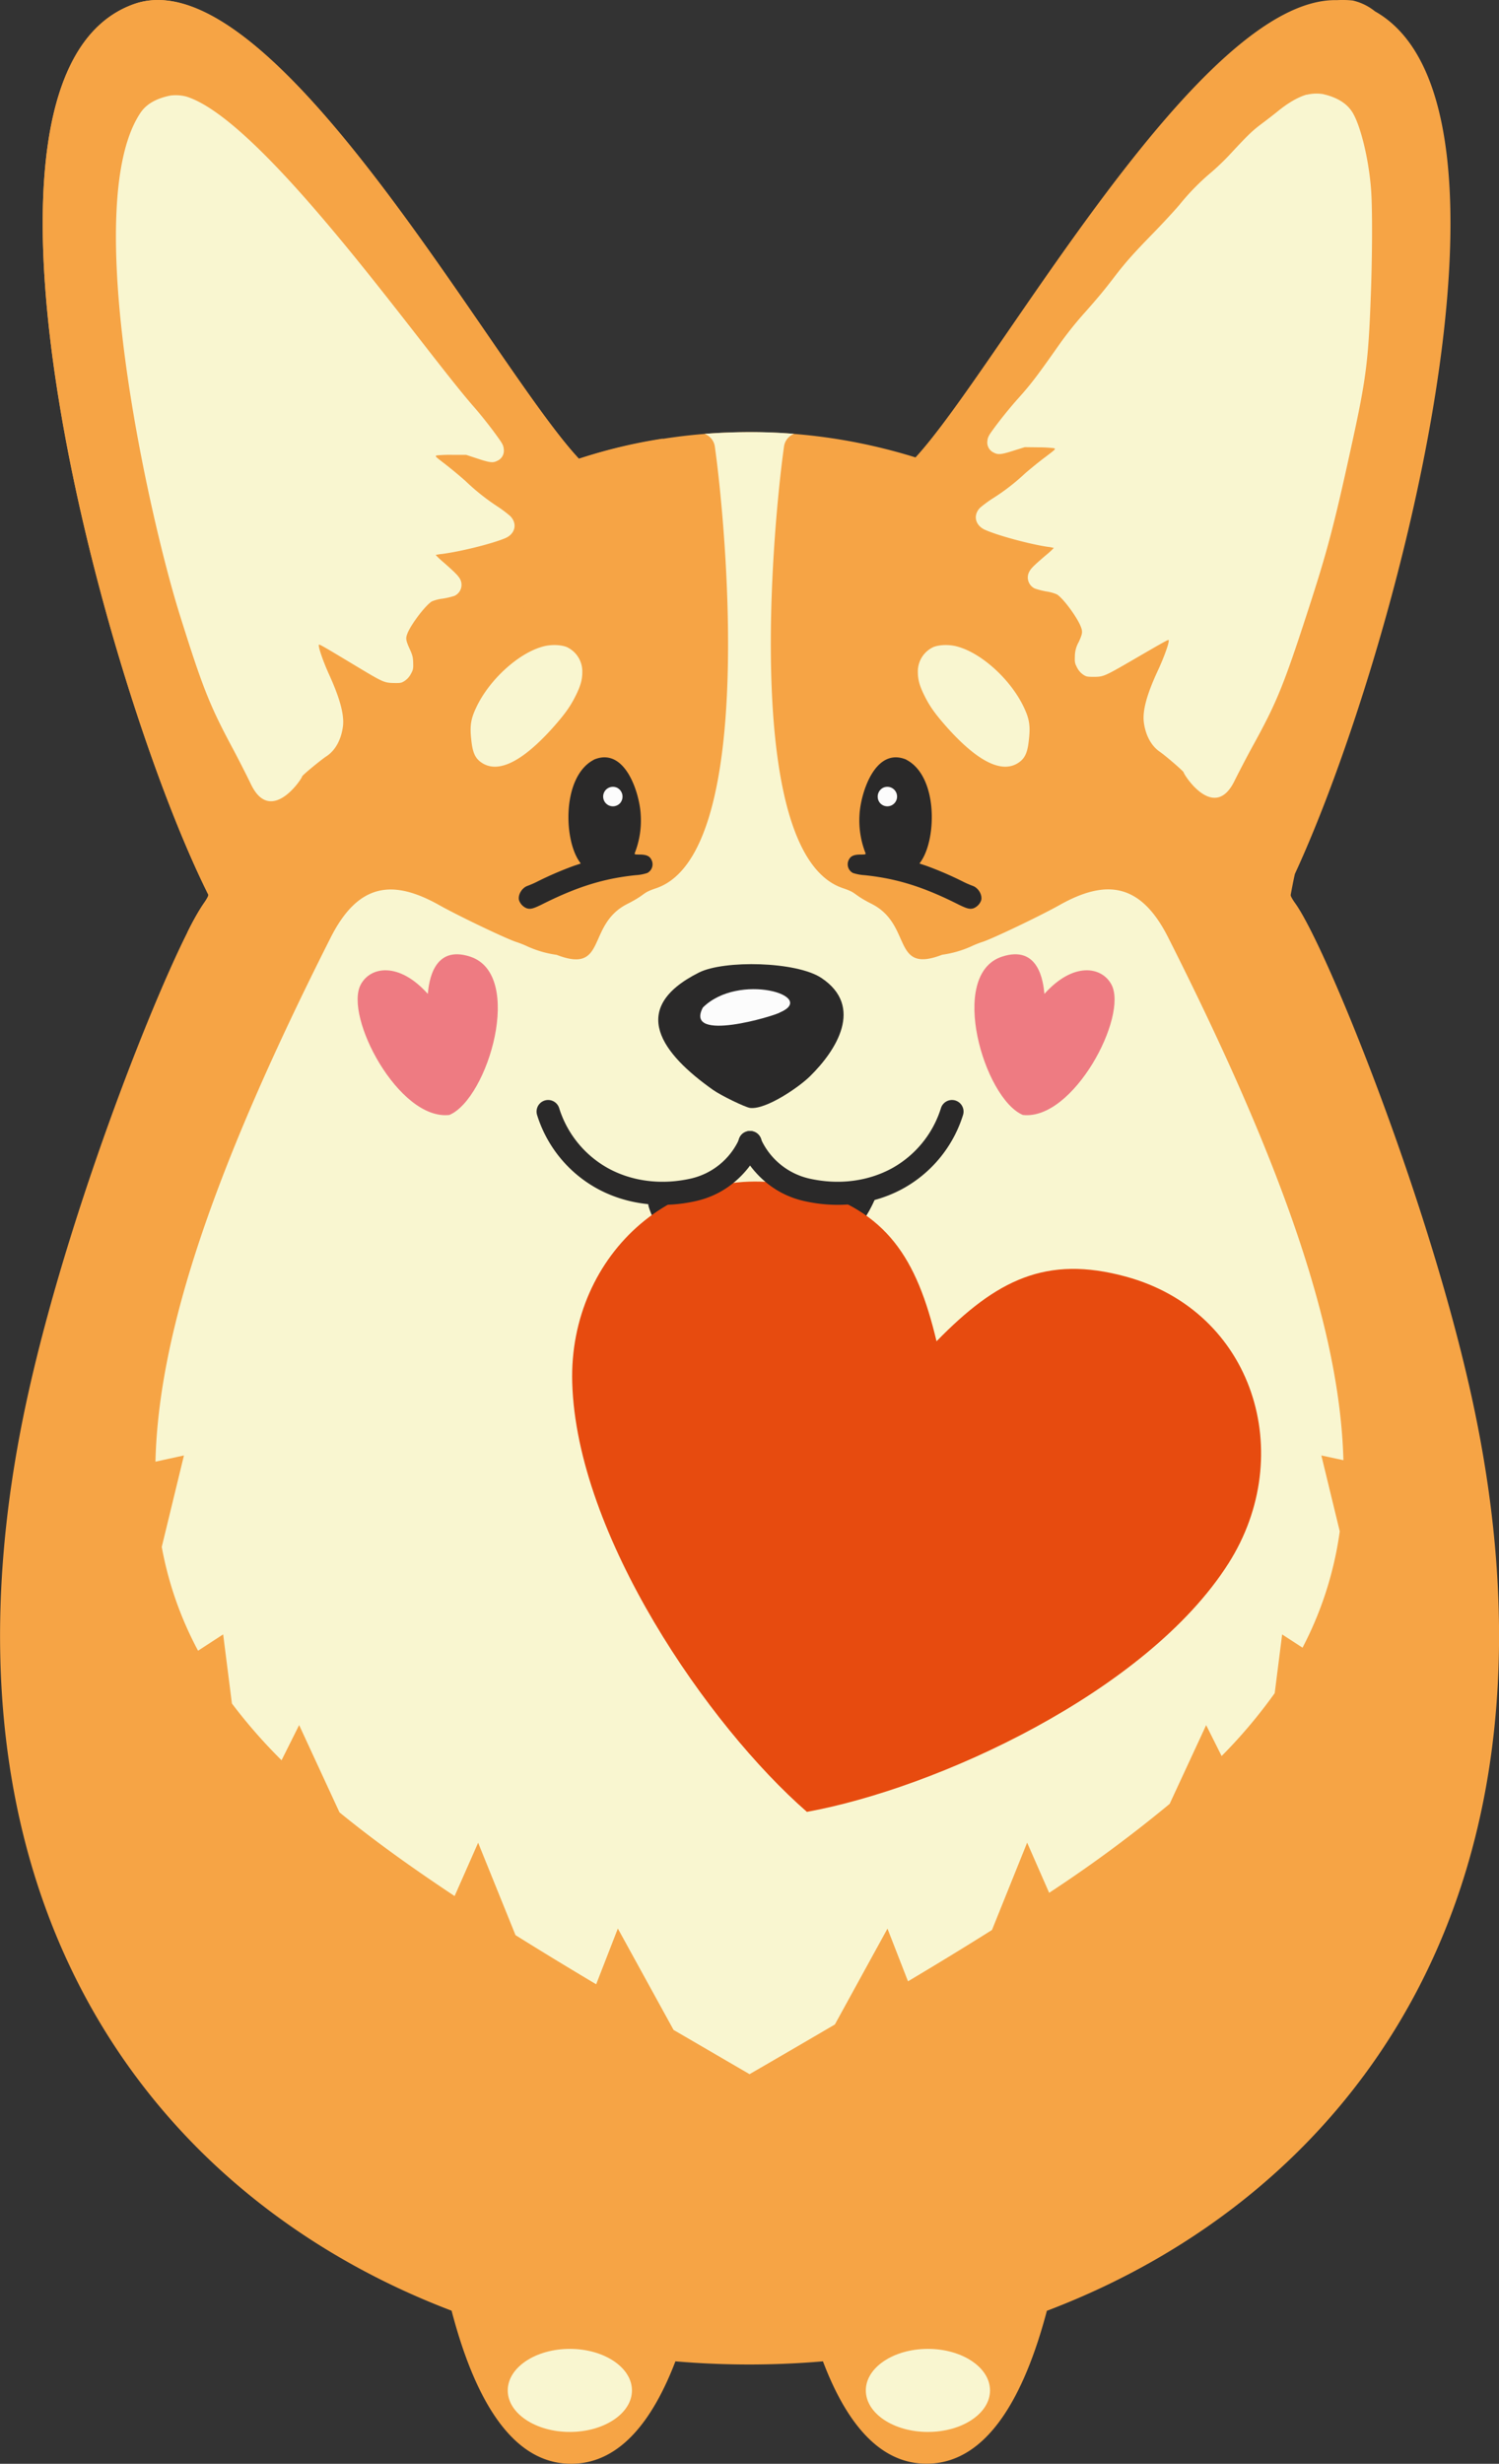 <svg xmlns="http://www.w3.org/2000/svg" width="657.15" height="1080" viewBox="0 0 657.15 1080"><rect x="0" y="0" width="657.15" height="1080" fill="#333333" stroke="none"/><g id="Слой_2" data-name="Слой 2"><g id="corgi01_540645372"><g id="corgi01_540645372-2" data-name="corgi01_540645372"><path d="M58.51 1.86C-27.49 32.94 46 301.43 91.33 392.19c.11.47-.61 1.81-2 3.8-13.1 18.35-57 125.61-76.73 213.83-48.75 217.6 50.88 351.93 185.37 403.07 10.08 38.6 26.68 68.15 53.81 67.08 20.24-.8 34.42-19 44.32-44.88a378.49 378.49.0 0 0 64.67.0c10.28 27.12 25.2 45.71 46.81 44.85 25.64-1 41.55-29.9 51.36-67 134.63-51.09 234.45-185.39 185.67-403.13C624.81 521.6 581 414.34 567.85 396c-1.42-2-2.14-3.33-2-3.8q.84-4.65 1.8-9.07c44.16-95.58 108-337.09 35.1-378.18A23.91 23.91.0 0 0 593 .22 38.82 38.82.0 0 0 588.62.0c-.81.0-1.59.0-2.36.06-60.57-1.6-148.41 160.72-184.91 200.45a244.9 244.9.0 0 0-147.56.58C215.6 160.22 119.27-20.09 58.51 1.86z" fill="#f6a445" fill-rule="evenodd"/><path d="M58.51 1.86C-27.49 32.94 46 301.43 91.33 392.19c.11.47-.61 1.81-2 3.8a105.53 105.53.0 0 0-7.16 12.65L97.06 426.7 290.65 192.26a224.14 224.14.0 0 0-36.86 8.83C215.6 160.22 119.27-20.09 58.51 1.86z" fill="#f6a445" fill-rule="evenodd"/><path d="M81.81 42.36c33.75 10.75 101.74 108.13 125.4 135.37 3.85 4.38 8.15 9.86 11.23 14.2 2 2.78 2.29 3.51 2.42 5.11A4.79 4.79.0 0 1 218 202c-1.87 1-3.33.8-8.74-1l-4.9-1.61h-5.83a59.94 59.94.0 0 0-6.92.23c-1.07.3-1 .34 3.77 4 2.67 2.08 6.64 5.38 8.81 7.34a96.33 96.33.0 0 0 13.57 10.84 54.56 54.56.0 0 1 5.92 4.42c3.28 3.33 2.2 7.87-2.27 9.73-5.68 2.39-19.53 5.84-27.6 6.87a20.49 20.49.0 0 0-2.81.45 36.07 36.07.0 0 0 3.39 3.18c5.26 4.63 6.59 6 7.38 7.53a5.33 5.33.0 0 1-2.57 7.23 34.32 34.32.0 0 1-5.12 1.2 18.28 18.28.0 0 0-4.75 1.21c-2.83 1.75-9 9.84-10.67 13.94-.9 2.22-.76 3.09.87 6.75 1.31 2.88 1.52 3.72 1.6 6.22s0 3.11-1 4.87a8.22 8.22.0 0 1-2.63 3c-1.5 1-1.83 1.05-4.93 1-4.12-.09-4.77-.39-16.34-7.35-14.95-9-16.32-9.77-16.44-9.41-.34.93 1.88 7.31 4.47 13 5 11 6.85 18.24 6 23.36-.87 5.67-3.47 10.14-7.22 12.56-2.46 1.62-10.6 8.33-10.6 8.8.0.9-13.71 21.59-22.42 3.43-2.06-4.28-5.84-11.7-8.44-16.53C91.83 309 88.68 301 78.82 269.53 65.43 226.86 34.51 89.83 61.61 49.41c2.56-3.79 6.86-6.27 13.07-7.52a18.33 18.33.0 0 1 7.13.47z" fill="#f9f6d0" fill-rule="evenodd"/><path d="M572.87 41.45c-4 1.19-8.21 3.65-13 7.57-1.49 1.22-4.6 3.61-6.88 5.32-4 3-5.9 4.81-14.08 13.64a104.37 104.37.0 0 1-8 7.64 103.24 103.24.0 0 0-13.82 14.12c-2.07 2.46-7.32 8.15-11.66 12.6-8.76 9-12.24 12.92-17.34 19.62-4 5.21-6.48 8.21-12.2 14.7a157.93 157.93.0 0 0-11.69 14.62c-9.85 14-12.27 17.12-17.56 23.06-3.87 4.31-8.22 9.7-11.33 14-2 2.75-2.32 3.48-2.46 5.07a4.85 4.85.0 0 0 2.82 5c1.85 1 3.3.87 8.69-.87l4.89-1.52 5.79.07a62.55 62.55.0 0 1 6.88.36c1.05.33 1 .36-3.8 4-2.68 2-6.66 5.25-8.84 7.16a93.57 93.57.0 0 1-13.61 10.58 53.35 53.35.0 0 0-5.93 4.3c-3.3 3.26-2.29 7.82 2.13 9.78 5.61 2.49 19.33 6.22 27.33 7.42a21.13 21.13.0 0 1 2.79.5 33.89 33.89.0 0 1-3.4 3.12c-5.29 4.52-6.63 5.83-7.42 7.38a5.36 5.36.0 0 0 2.46 7.28 34.19 34.19.0 0 0 5.07 1.3 17.75 17.75.0 0 1 4.7 1.31c2.79 1.8 8.83 10 10.43 14.15.87 2.24.72 3.11-.94 6.73a12.69 12.69.0 0 0-1.67 6.19c-.11 2.61.0 3.12.91 4.89a8.37 8.37.0 0 0 2.57 3.08c1.48 1 1.81 1.08 4.88 1.08 4.09.0 4.74-.29 16.33-7 14.95-8.69 16.33-9.45 16.43-9.09.33.95-1.95 7.28-4.59 13-5.07 10.86-7 18.1-6.27 23.24.8 5.69 3.33 10.21 7 12.71 2.42 1.66 10.42 8.54 10.42 9 0 .9 13.36 21.87 22.23 3.88 2.1-4.24 5.94-11.59 8.58-16.36 9.92-18.07 13.14-25.92 23.31-57.24 8.91-27.33 11.8-38.3 19.87-75.33 5.83-26.68 7-35.33 8-62.37.73-17.74.8-40 .18-48-1-13.5-4.7-28.52-8.32-34.13-2.5-3.84-6.74-6.41-12.89-7.79a18.45 18.45.0 0 0-7.1.33z" fill="#f9f6d0" fill-rule="evenodd"/><path d="M309 190.18c7-.55 14.22-.79 21.54-.76 6 0 12.42.32 17.55.76a7 7 0 0 0-4.41 5.72c-5.06 36.19-18 178.73 25.84 193.43 6.61 2.22 3.88 2.46 12.6 6.88 18.05 9.15 8.61 30.9 30.94 22.3a46.61 46.61.0 0 0 12.63-3.62 43.39 43.39.0 0 1 5-2c4.53-1.44 25.89-11.69 33.89-16.21 20.57-11.55 35.6-9.46 47.56 14.3 50.43 99.87 75.27 172 76.8 229.09L579.27 638l8.07 33.26a155.67 155.67.0 0 1-16.32 51l-8.94-5.81-3.26 25.75a224.75 224.75.0 0 1-23.27 27.56l-6.78-13.55-16 34.51a588.46 588.46.0 0 1-52.83 39l-9.65-22L434.88 846q-17.47 11-36.82 22.51l-9-23.1L366 887.43q-18 10.56-37.4 21.78-17.19-10-33.32-19.4l-24.42-44.44-9.5 24.44Q242.79 858.76 226 848.27l-16.39-40.51L199.3 831.14c-18.74-12.42-35.6-24.53-50.47-36.69l-17.69-38.26-7.71 15.42a233.37 233.37.0 0 1-21.76-24.88l-3.84-30.3-11 7.16A155.28 155.28.0 0 1 70.91 678.1L80.64 638l-12.49 2.72c1.36-57.2 26.19-129.46 76.79-229.69 12-23.76 27-25.85 47.57-14.3 8 4.52 29.36 14.77 33.89 16.21a43.39 43.39.0 0 1 5 2 46.61 46.61.0 0 0 12.63 3.62c22.33 8.6 12.89-13.15 30.94-22.3 8.71-4.42 6-4.66 12.6-6.88 43.88-14.7 30.9-157.24 25.84-193.43a7 7 0 0 0-4.41-5.72z" fill="#f9f6d0" fill-rule="evenodd"/><path d="M284.38 528.91a5.07 5.07.0 1 1 9.79-2.62 30.77 30.77.0 0 0 19.11 19.78c12.44 4.34 25.23 4.17 36.21-.22a45.68 45.68.0 0 0 24.7-24 5.06 5.06.0 1 1 9.2 4.2 55.67 55.67.0 0 1-30.13 29.18c-13.23 5.29-28.53 5.54-43.31.38-20.51-7.15-25.56-26.67-25.57-26.72z" fill="#2a2929" fill-rule="evenodd"/><path d="M248.66 283.73a11.75 11.75.0 0 1 6.62 10.83c0 3.44-.76 6.15-3.08 10.75s-4.77 8-10.17 14.05c-12.92 14.3-23.2 19.51-30.33 15.31-3.12-1.85-4.38-4.27-5-9.56-.83-6.77-.39-9.84 2.18-15.2 5.68-12 18.46-23.64 29.14-26.5 3.55-1 8-.83 10.68.32z" fill="#f9f6d0" fill-rule="evenodd"/><path d="M260.42 333c-13.78 7.07-13.47 34.12-6.59 44.41l.76 1.12-3 1a152 152 0 0 0-15.75 6.77 42.42 42.42.0 0 1-4.52 2c-2.5.84-4.38 3.95-3.77 6.34a5.84 5.84.0 0 0 3.3 3.48c1.73.57 3 .21 7.53-2.07 15-7.46 26.53-11 40.36-12.42a20.59 20.59.0 0 0 5-.94 4.29 4.29.0 0 0 1.78-5.93c-.8-1.56-2.28-2.17-5.11-2.17-2.13.0-2.35-.08-2.13-.66a39 39 0 0 0 2.6-16.86c-.46-9.18-6.73-29.82-20.45-24.11z" fill="#2a2929" fill-rule="evenodd"/><path d="M270.85 345.49a4.37 4.37.0 0 1 1 6.56 4.27 4.27.0 1 1-1-6.56z" fill="#fcfcfc" fill-rule="evenodd"/><path d="M409 283.73a11.75 11.75.0 0 0-6.62 10.83c0 3.44.76 6.15 3.07 10.75s4.78 8 10.18 14.05c12.92 14.3 23.2 19.51 30.33 15.31 3.11-1.85 4.38-4.27 5-9.56.84-6.77.4-9.84-2.17-15.2-5.68-12-18.46-23.64-29.14-26.5-3.55-1-8-.83-10.68.32z" fill="#f9f6d0" fill-rule="evenodd"/><path d="M397.27 333c13.78 7.07 13.47 34.12 6.59 44.41l-.76 1.12 3 1a153 153 0 0 1 15.75 6.77 41.54 41.54.0 0 0 4.52 2c2.5.84 4.38 3.95 3.77 6.34a5.84 5.84.0 0 1-3.3 3.48c-1.74.57-3 .21-7.53-2.07-14.95-7.46-26.53-11-40.36-12.42a20.81 20.81.0 0 1-5-.94 4.3 4.3.0 0 1-1.77-5.93c.8-1.56 2.28-2.17 5.11-2.17 2.13.0 2.35-.08 2.13-.66a39.17 39.17.0 0 1-2.61-16.86c.47-9.18 6.73-29.82 20.46-24.11z" fill="#2a2929" fill-rule="evenodd"/><path d="M386.84 345.49a4.37 4.37.0 0 0-1 6.56 4.27 4.27.0 1 0 1-6.56z" fill="#fcfcfc" fill-rule="evenodd"/><path d="M306.43 426.3c-31.56 15.86-16 35.8 6.12 51.43 3.52 2.5 14.12 7.64 16.29 7.93 7 .82 21.41-9.09 26.25-13.87 11.56-11.34 23.81-30.57 5-43.11-11-7.28-42.64-7.89-53.66-2.38z" fill="#2a2929" fill-rule="evenodd"/><path d="M314.36 547.31a.39.39.0 0 1-.39.36c-.19.0-.26-.18-.15-.36s.29-.36.4-.36.14.14.14.36z" fill="#e5007e" fill-rule="evenodd"/><path d="M341.91 443.81c-1.85 1.39-42.19 13.58-33.77-2.17 15.73-15.55 50.59-5 33.77 2.17z" fill="#fcfcfc" fill-rule="evenodd"/><path d="M249.82 1029.63c15 0 27.22 8.15 27.22 18.21s-12.19 18.2-27.22 18.2-27.23-8.15-27.23-18.2 12.19-18.21 27.23-18.21z" fill="#f9f6d0" fill-rule="evenodd"/><path d="M406.79 1029.63c15 0 27.23 8.15 27.23 18.21s-12.19 18.2-27.23 18.2-27.22-8.15-27.22-18.2 12.19-18.21 27.22-18.21z" fill="#f9f6d0" fill-rule="evenodd"/><path d="M353.79 794.22C410.21 784 502.63 741.9 538.57 685.3c30.26-47.66 11.14-110.42-45-125.7-34.94-9.52-56.74 1.43-83 28.35-8.71-36.55-21.82-57.12-56.71-66.85-56-15.62-104.59 28.48-103 84.91 1.86 67 59.68 150.51 102.87 188.21z" fill="#e74b0f"/><path d="M324.11 502.87a5.06 5.06.0 1 1 9.4-3.73 30.82 30.82.0 0 0 21.26 17.48c12.86 2.89 25.55 1.25 36-4.37a45.67 45.67.0 0 0 21.78-26.65 5.07 5.07.0 0 1 9.64 3.14 55.75 55.75.0 0 1-26.62 32.43c-12.53 6.77-27.7 8.76-43 5.32-21.17-4.75-28.42-23.57-28.44-23.62z" fill="#2a2929" fill-rule="evenodd"/><path d="M324.11 499.14a5.06 5.06.0 1 1 9.4 3.73c0 .05-7.27 18.87-28.44 23.62-15.28 3.44-30.45 1.45-43-5.32a55.68 55.68.0 0 1-26.62-32.43 5.07 5.07.0 0 1 9.64-3.14 45.67 45.67.0 0 0 21.78 26.65c10.41 5.62 23.1 7.26 36 4.37a30.76 30.76.0 0 0 21.26-17.48z" fill="#2a2929" fill-rule="evenodd"/><path d="M439.26 419.35c-23.91 7.83-7.79 62.27 9.15 69.39 22.15 2.53 46.26-43.28 38.84-57.16-4.27-8-16.8-10-29.39 4.1-.49-5.24-2.41-21.63-18.6-16.33z" fill="#ee7b82" fill-rule="evenodd"/><path d="M206.14 419.35c23.92 7.83 7.79 62.27-9.14 69.39-22.16 2.53-46.26-43.28-38.85-57.16 4.27-8 16.8-10 29.4 4.1.48-5.24 2.41-21.63 18.59-16.33z" fill="#ee7b82" fill-rule="evenodd"/></g></g></g></svg>